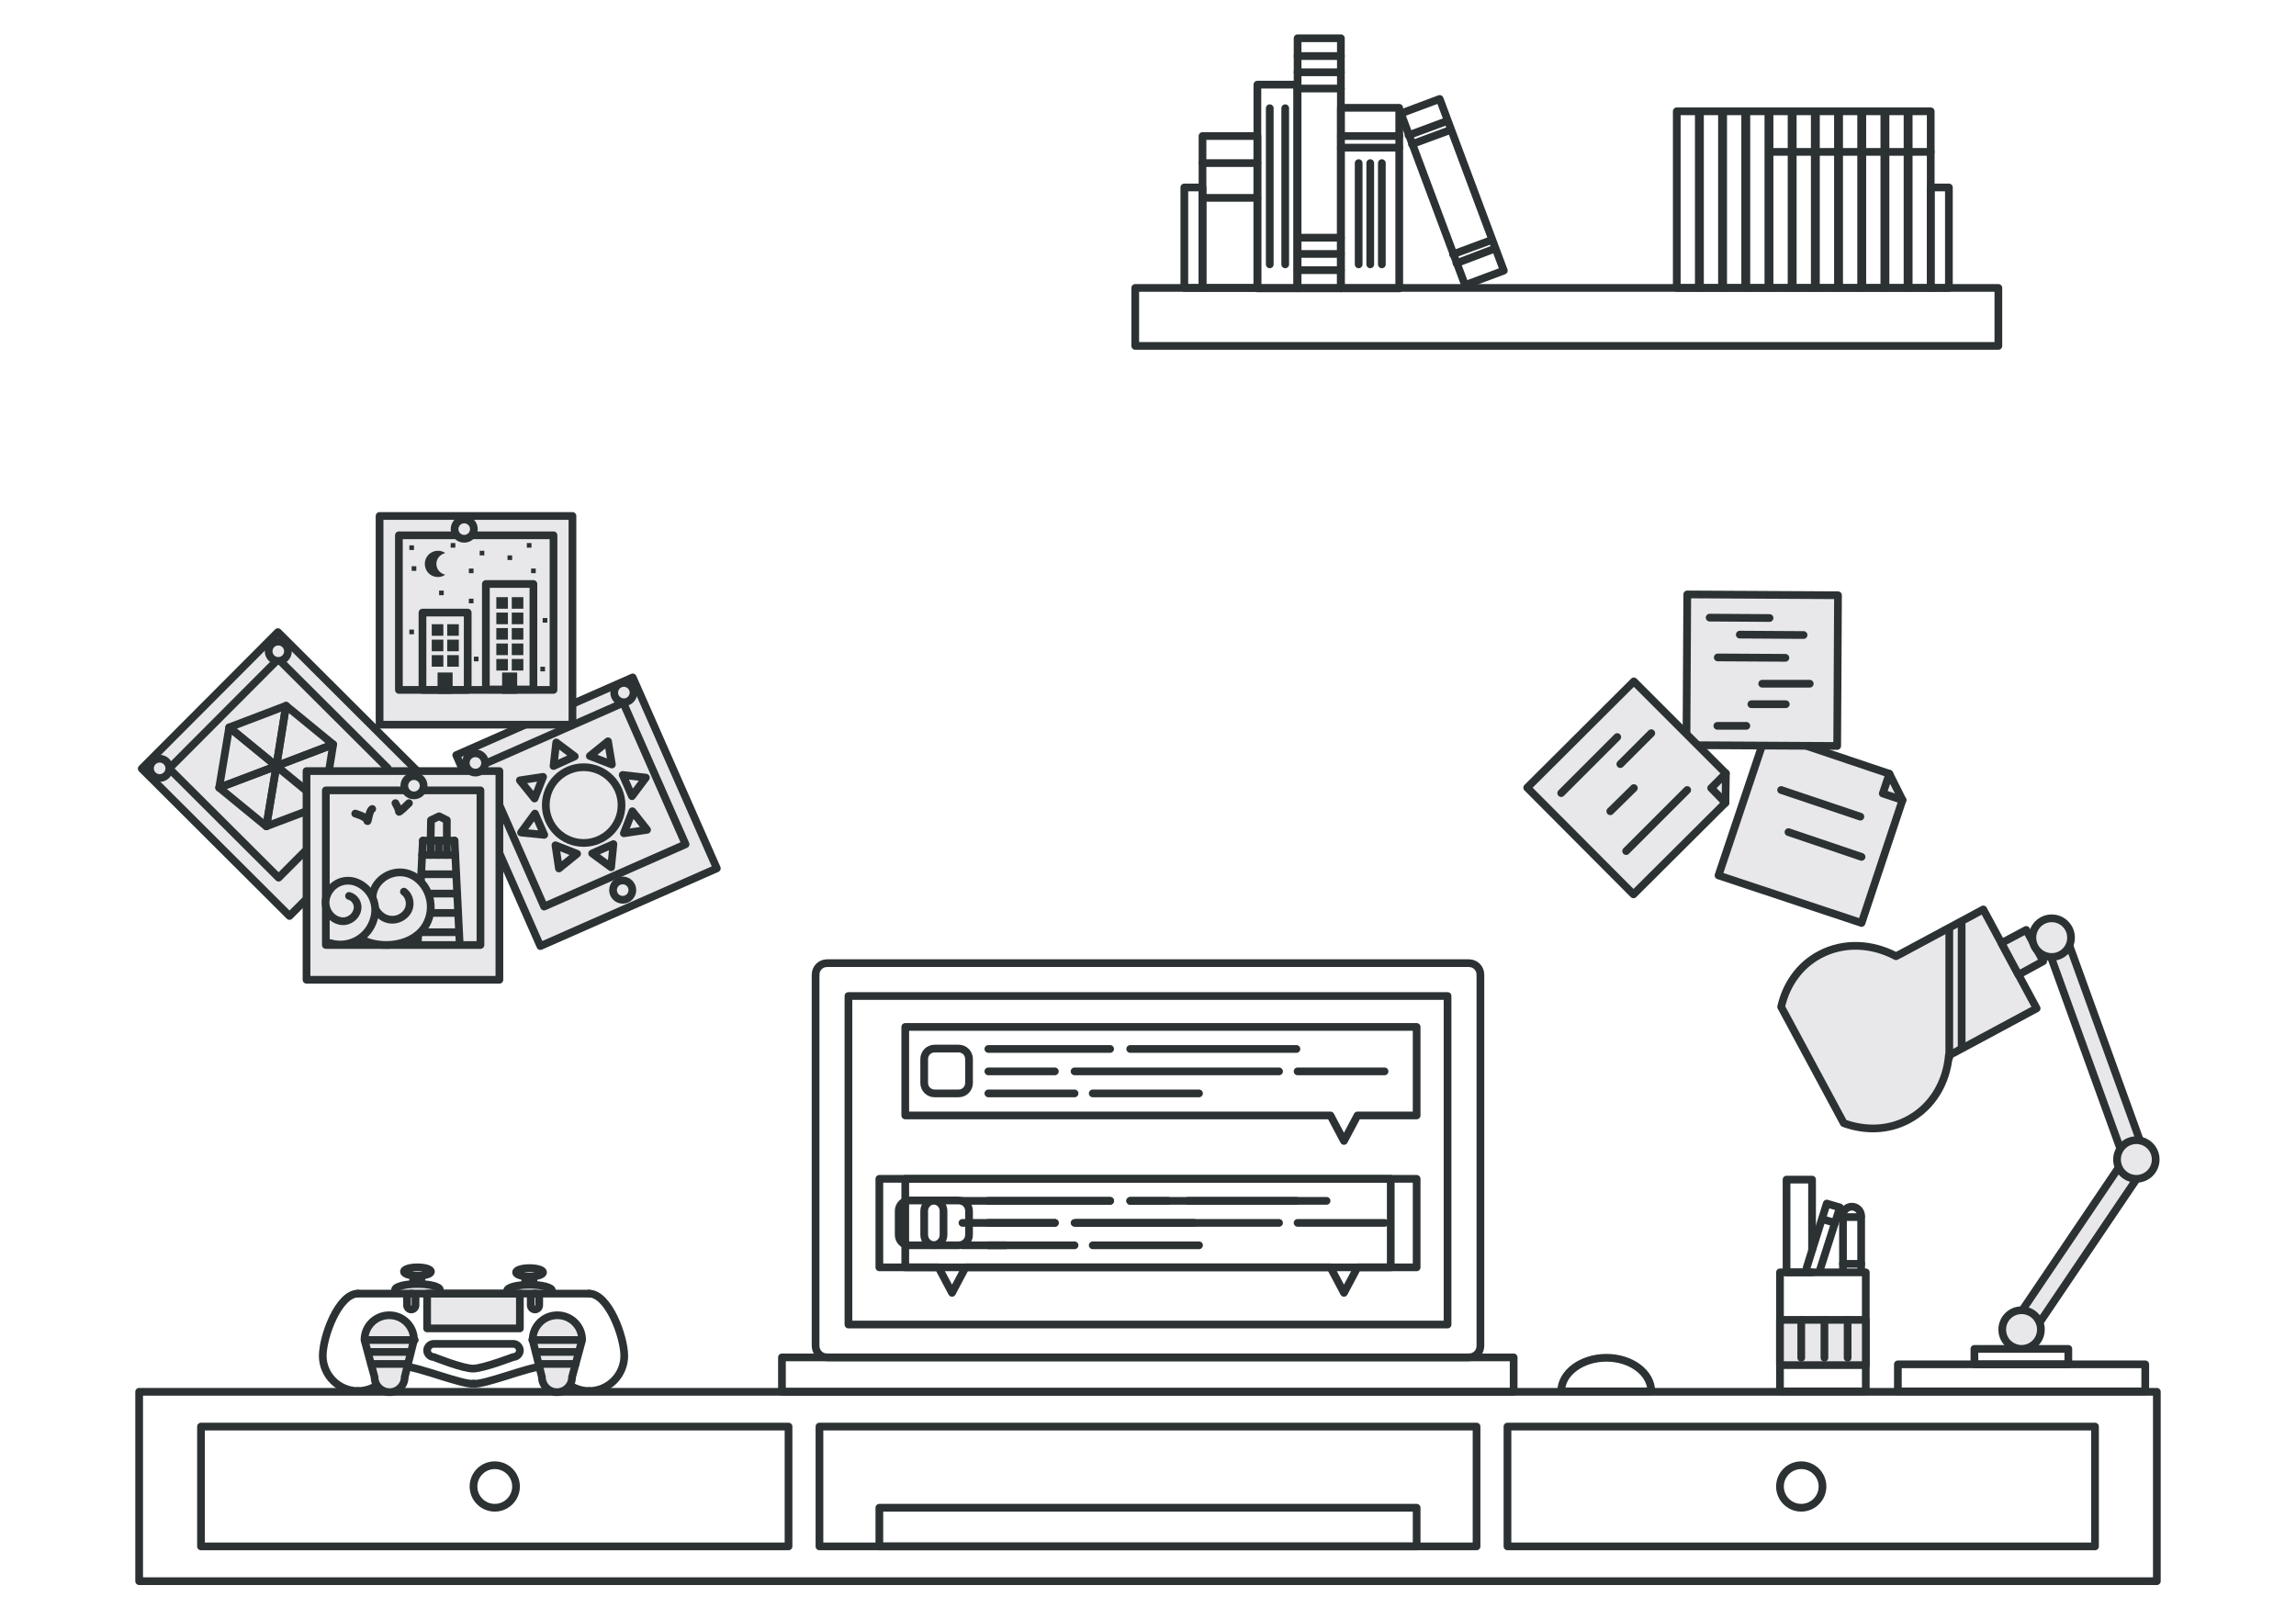 <svg xmlns="http://www.w3.org/2000/svg" viewBox="0 0 594 419" class="mainimg">
    
<style type="text/css">
<![CDATA[
    .st0{fill:none;stroke:#2C3233;stroke-width:2;stroke-linecap:round;stroke-linejoin:round;}
    .st1{fill:#E8E8EB;stroke:#2C3233;stroke-width:2;stroke-linecap:round;stroke-linejoin:round;}
    .st2{fill:none;stroke:#2C3233;stroke-width:2;stroke-linecap:round;}
    .st3{display:inline;fill:#E8E8EB;stroke:#2C3233;stroke-width:3;stroke-linecap:round;stroke-linejoin:round;}
    .st4{fill:#2C3233;}
    .st5{display:none;}
]]>
</style>
                    <g id="Layer_1">
                        <g>
                            <rect id="Keyboard" x="227.5" y="390.1" class="st0" width="139" height="10"/>
                            <g id="Desk">
                                <rect id="Outer" x="36" y="360.1" class="st0" width="522" height="49"/>
                                <rect id="Recession" x="212" y="369.1" class="st0" width="170" height="31"/>
                                <rect id="Drawer_1_" x="52" y="369.1" class="st0" width="152" height="31"/>
                                <rect id="Drawer" x="390" y="369.1" class="st0" width="152" height="31"/>
                                <circle id="Handle_1_" class="st0" cx="128" cy="384.6" r="5.5"/>
                                <circle id="Handle" class="st0" cx="466" cy="384.6" r="5.5"/>
                            </g>
                            <g id="Laptop">
                                <rect id="Base" x="202.3" y="351.2" class="st0" width="189.3" height="8.9"/>
                                <g id="Top">
                                    <g id="Chat_Box_1_1_">
                                        <polygon id="Chat_Box_1_" class="st0" points="227.5,305 359.8,305 359.8,327.9 249.8,327.9 246.3,334.5 242.8,327.9 
                                        227.5,327.9                     "/>
                                        <g id="Contents_1_">
                                            <path id="Avatar_1_" class="st0" d="M232.5,319.5c0,1.5,1.2,2.7,2.7,2.7h6.2c1.5,0,2.7-1.2,2.7-2.7v-6.2
                                            c0-1.5-1.2-2.7-2.7-2.7h-6.2c-1.5,0-2.7,1.2-2.7,2.7V319.5z"/>
                                            <g id="Text_1_">
                                                <g id="Top_Line_1_">
                                                    <line id="Writing_13_" class="st0" x1="249" y1="310.7" x2="287.2" y2="310.7"/>
                                                    <line id="Writing_12_" class="st0" x1="292.4" y1="310.7" x2="302.2" y2="310.7"/>
                                                    <line id="Writing_7_" class="st0" x1="307.4" y1="310.7" x2="343.2" y2="310.7"/>
                                                </g>
                                                <g id="Middle_Line_1_">
                                                    <line id="Writing_11_" class="st0" x1="249" y1="316.4" x2="272.9" y2="316.4"/>
                                                    <line id="Writing_9_" class="st0" x1="278.5" y1="316.4" x2="308.9" y2="316.4"/>
                                                </g>
                                                <g id="Bottom_Line_1_">
                                                    <line id="Writing_8_" class="st0" x1="249" y1="322.2" x2="260.2" y2="322.2"/>
                                                </g>
                                            </g>
                                        </g>
                                    </g>
                                    <g id="Chat_Box_1">
                                        <polygon id="Chat_Box" class="st0" points="366.5,265.7 234.2,265.7 234.2,288.6 344.2,288.6 347.7,295.2 351.2,288.6 
                                        366.5,288.6                     "/>
                                        <g id="Contents">
                                            <path id="Avatar" class="st0" d="M250.7,280.2c0,1.5-1.2,2.7-2.7,2.7h-6.2c-1.5,0-2.7-1.2-2.7-2.7v-6.2c0-1.5,1.2-2.7,2.7-2.7
                                            h6.2c1.5,0,2.7,1.2,2.7,2.7V280.2z"/>
                                            <g id="Text">
                                                <g id="Top_Line">
                                                    <line id="Writing_6_" class="st0" x1="255.7" y1="271.4" x2="287.2" y2="271.4"/>
                                                    <line id="Writing_5_" class="st0" x1="292.4" y1="271.4" x2="335.4" y2="271.4"/>
                                                </g>
                                                <g id="Middle_Line">
                                                    <line id="Writing_4_" class="st0" x1="255.7" y1="277.2" x2="272.9" y2="277.2"/>
                                                    <line id="Writing_3_" class="st0" x1="335.7" y1="277.2" x2="358.2" y2="277.2"/>
                                                    <line id="Writing_2_" class="st0" x1="278" y1="277.2" x2="330.9" y2="277.2"/>
                                                </g>
                                                <g id="Bottom_Line">
                                                    <line id="Writing_1_" class="st0" x1="255.7" y1="282.9" x2="278" y2="282.9"/>
                                                    <line id="Writing" class="st0" x1="282.7" y1="282.9" x2="310.2" y2="282.9"/>
                                                </g>
                                            </g>
                                        </g>
                                    </g>
                                    <g id="Chat_Box_1_2_">
                                        <polygon id="Chat_Box_2_" class="st0" points="366.5,305 234.2,305 234.2,327.9 344.2,327.9 347.7,334.5 351.2,327.9 
                                        366.5,327.9                     "/>
                                        <g id="Contents_2_">
                                            <path id="Avatar_2_" class="st0" d="M250.7,319.5c0,1.5-1.2,2.7-2.7,2.7h-6.2c-1.5,0-2.7-1.2-2.7-2.7v-6.2
                                            c0-1.5,1.2-2.7,2.7-2.7h6.2c1.5,0,2.7,1.2,2.7,2.7V319.5z"/>
                                            <g id="Text_2_">
                                                <g id="Top_Line_2_">
                                                    <line id="Writing_19_" class="st0" x1="255.7" y1="310.7" x2="287.2" y2="310.7"/>
                                                    <line id="Writing_18_" class="st0" x1="292.4" y1="310.7" x2="335.4" y2="310.7"/>
                                                </g>
                                                <g id="Middle_Line_2_">
                                                    <line id="Writing_17_" class="st0" x1="255.7" y1="316.4" x2="272.9" y2="316.4"/>
                                                    <line id="Writing_16_" class="st0" x1="335.7" y1="316.4" x2="358.2" y2="316.4"/>
                                                    <line id="Writing_15_" class="st0" x1="278" y1="316.4" x2="330.9" y2="316.4"/>
                                                </g>
                                                <g id="Bottom_Line_2_">
                                                    <line id="Writing_14_" class="st0" x1="255.7" y1="322.2" x2="278" y2="322.2"/>
                                                    <line id="Writing_10_" class="st0" x1="282.7" y1="322.2" x2="310.2" y2="322.2"/>
                                                </g>
                                            </g>
                                        </g>
                                    </g>
                                    <rect id="Screen" x="219.5" y="257.7" class="st0" width="155" height="85"/>
                                    <g id="Case">
                                        <path class="st0" d="M211,348.2c0,1.7,1.3,3,3,3h166c1.7,0,3-1.3,3-3v-96c0-1.7-1.3-3-3-3H214c-1.7,0-3,1.3-3,3V348.2z"/>
                                    </g>
                                    <circle id="Webcam" class="st0" cx="297" cy="253.5" r="0"/>
                                </g>
                            </g>
                            <path id="Mouse" class="st0" d="M415.6,351.3c-6.4,0-11.7,3.9-11.7,8.7h23.3C427.2,355.2,422,351.3,415.6,351.3z"/>
                            <rect id="Pot" x="460.5" y="329.2" class="st0" width="22.2" height="30.8"/>
                            <polyline id="Ruler_1_" class="st0" points="468.8,323.4 468.8,305.2 462.2,305.2 462.2,329.2 468.8,329.2         "/>
                            <g id="Pot_Label">
                                <rect id="Label" x="460.5" y="341.5" class="st1" width="22.2" height="11.7"/>
                                <line id="Line_2_" class="st0" x1="466" y1="341.5" x2="466" y2="351.3"/>
                                <line id="Line_1_" class="st0" x1="472" y1="341.5" x2="472" y2="351.3"/>
                                <line id="Line" class="st0" x1="478" y1="341.5" x2="478" y2="351.3"/>
                            </g>
                            <g id="Pencil_1_">
                                <polyline id="Pencil_2_" class="st0" points="470.7,329 476,312.4 472.6,311.4 467.4,328          "/>
                                <line id="Rubber" class="st0" x1="471.4" y1="315.4" x2="474.7" y2="316.4"/>
                            </g>
                            <g id="Pen">
                                <polyline class="st0" points="481.5,329 481.5,314.9 479.1,314.9 476.8,314.9 476.8,329           "/>
                                <path class="st0" d="M481.5,314.6c0-1.3-1.1-2.4-2.4-2.4c-1.3,0-2.4,1.1-2.4,2.4"/>
                                <line class="st0" x1="476.8" y1="327" x2="481.5" y2="327"/>
                            </g>
                            <g id="PS4_Controller">
                                <g>
                                    <path class="st0" d="M92.6,334.7c-5,0-9.1,11.1-9.1,16.1c0,5,4.1,9.1,9.1,9.1"/>
                                    <path class="st0" d="M92.6,359.9c3.4,0,6.4-1.9,7.9-4.7c0,0,1.6-1.6,4.4-1.6c3.1,0,15,4.8,17.6,4.4"/>
                                    <g id="Bumper">
                                        <path class="st1" d="M104.7,356.3c0,2.1-1.7,3.9-3.9,3.9l0,0c-2.1,0-3.9-1.7-3.9-3.9l-2.6-9.6c0-3.6,2.9-6.4,6.4-6.4l0,0
                                        c3.6,0,6.4,2.9,6.4,6.4L104.7,356.3z"/>
                                        <line class="st1" x1="94.4" y1="346.7" x2="107.3" y2="346.7"/>
                                        <line class="st1" x1="96" y1="349.8" x2="105.4" y2="349.8"/>
                                        <line class="st1" x1="96" y1="352.9" x2="105.4" y2="352.9"/>
                                    </g>
                                    <path class="st0" d="M122.4,334.7"/>
                                    <path class="st0" d="M92.6,334.7"/>
                                    <path class="st0" d="M152.4,334.7c5,0,9.1,11.1,9.1,16.1c0,5-4.1,9.1-9.1,9.1"/>
                                    <path class="st0" d="M152.4,359.9c-3.4,0-6.4-1.9-7.9-4.7c0,0-1.6-1.6-4.4-1.6c-3.1,0-15,4.8-17.6,4.4"/>
                                    <g id="Bumper_1_">
                                        <path class="st1" d="M140.2,356.3c0,2.1,1.7,3.9,3.9,3.9l0,0c2.1,0,3.9-1.7,3.9-3.9l2.6-9.6c0-3.6-2.9-6.4-6.4-6.4l0,0
                                        c-3.6,0-6.4,2.9-6.4,6.4L140.2,356.3z"/>
                                        <line class="st1" x1="150.5" y1="346.7" x2="137.7" y2="346.7"/>
                                        <line class="st1" x1="148.9" y1="349.8" x2="139.6" y2="349.8"/>
                                        <line class="st1" x1="148.9" y1="352.9" x2="139.6" y2="352.9"/>
                                    </g>
                                    <path class="st0" d="M122.5,334.7"/>
                                    <path class="st0" d="M152.4,334.7"/>
                                </g>
                                <g>
                                    <g>
                                        <path class="st1" d="M102.2,333.7c0-0.8,2.6-1.5,5.8-1.5s5.8,0.7,5.8,1.5"/>
                                        <ellipse class="st1" cx="108" cy="329" rx="3.5" ry="1.1"/>
                                        <rect x="106.9" y="330.2" class="st1" width="2.1" height="1.5"/>
                                    </g>
                                    <g>
                                        <path class="st1" d="M131.2,333.9c0-0.8,2.6-1.5,5.8-1.5s5.8,0.7,5.8,1.5"/>
                                        <ellipse class="st1" cx="137" cy="329.2" rx="3.5" ry="1.1"/>
                                        <rect x="135.9" y="330.3" class="st1" width="2.1" height="1.5"/>
                                    </g>
                                </g>
                                <g>
                                    <rect x="110.5" y="334.7" class="st1" width="24" height="9"/>
                                    <path class="st1" d="M107.5,337.7c0,0.6-0.5,1.1-1.1,1.1l0,0c-0.6,0-1.1-0.5-1.1-1.1v-1.9c0-0.6,0.5-1.1,1.1-1.1l0,0
                                    c0.6,0,1.1,0.5,1.1,1.1V337.7z"/>
                                    <path class="st1" d="M139.5,337.7c0,0.6-0.5,1.1-1.1,1.1l0,0c-0.6,0-1.1-0.5-1.1-1.1v-1.9c0-0.6,0.5-1.1,1.1-1.1l0,0
                                    c0.6,0,1.1,0.5,1.1,1.1V337.7z"/>
                                </g>
                                <line class="st0" x1="92.6" y1="334.7" x2="152.4" y2="334.7"/>
                                <path id="Light" class="st0" d="M134.5,349.4c0,0.9-0.8,1.7-1.7,1.7c0,0-7.6,2.9-10.3,3c-2.6,0.1-10.3-3-10.3-3
                                c-0.9,0-1.7-0.8-1.7-1.7l0,0c0-0.9,0.8-1.7,1.7-1.7h20.6C133.7,347.7,134.5,348.5,134.5,349.4L134.5,349.4z"/>
                            </g>
                            <g id="Polaroids">
                                <g id="Polaroid_2">
                                    <g id="Polaroid_1_">

                                        <rect x="126.8" y="183.1" transform="matrix(0.915 -0.403 0.403 0.915 -71.778 78.936)" class="st1 col1" width="49.9" height="54"/>

                                        <rect x="131" y="188.3" transform="matrix(0.915 -0.403 0.403 0.915 -71.105 78.457)" class="st1" width="40" height="40"/>
                                    </g>
                                    <g id="Picture_1_">
                                        <circle class="st0 col2" cx="151" cy="208.3" r="9.8"/>
                                        <g>
                                            <polygon class="st0 col2" points="143.2,198.2 143.9,192.1 148.7,195.7                        "/>
                                            <polygon class="st0 col2" points="158.7,218.4 158.1,224.4 153.2,220.8                        "/>
                                        </g>
                                        <g>
                                            <polygon class="st0 col2" points="140.8,216 134.8,215.4 138.4,210.5                      "/>
                                            <polygon class="st0 col2" points="161.1,200.5 167.1,201.2 163.5,206                      "/>
                                        </g>
                                        <g>
                                            <polygon class="st0 col2" points="138.3,206.6 134.5,201.9 140.5,201                      "/>
                                            <polygon class="st0 col2" points="163.6,209.9 167.4,214.7 161.4,215.6                        "/>
                                        </g>
                                        <g>
                                            <polygon class="st0 col2" points="149.3,220.9 144.6,224.7 143.7,218.7                        "/>
                                            <polygon class="st0 col2" points="152.6,195.6 157.3,191.8 158.3,197.8                        "/>
                                        </g>
                                    </g>
                                </g>
                                <g id="Polaroid_3">
                                    <g id="Polaroid_2_">
                                        <rect x="98.2" y="133.5" class="st1 col1" width="49.9" height="54"/>
                                        <rect x="103.2" y="138.5" class="st1 col4" width="40" height="40"/>
                                    </g>
                                    <g id="Picture_2_">
                                        <g>
                                            <rect x="125.7" y="151.1" class="st0 col5" width="12.3" height="27.3"/>
                                            <rect x="109.3" y="158.5" class="st0 col5" width="11.7" height="20"/>
                                            <g>
                                                <rect x="112.7" y="162.5" class="st2" width="1" height="1"/>
                                                <rect x="116.7" y="162.5" class="st2" width="1" height="1"/>
                                            </g>
                                            <g>
                                                <rect x="112.7" y="166.5" class="st2" width="1" height="1"/>
                                                <rect x="116.7" y="166.5" class="st2" width="1" height="1"/>
                                            </g>
                                            <g>
                                                <rect x="112.7" y="170.5" class="st2" width="1" height="1"/>
                                                <rect x="116.7" y="170.5" class="st2" width="1" height="1"/>
                                            </g>
                                            <rect x="114.2" y="175" class="st2" width="1.9" height="3.5"/>
                                            <g>
                                                <rect x="129.4" y="155.5" class="st2" width="1" height="1"/>
                                                <rect x="133.4" y="155.5" class="st2" width="1" height="1"/>
                                            </g>
                                            <g>
                                                <rect x="129.4" y="159.5" class="st2" width="1" height="1"/>
                                                <rect x="133.4" y="159.5" class="st2" width="1" height="1"/>
                                            </g>
                                            <g>
                                                <rect x="129.4" y="163.5" class="st2" width="1" height="1"/>
                                                <rect x="133.4" y="163.5" class="st2" width="1" height="1"/>
                                            </g>
                                            <g>
                                                <rect x="129.4" y="167.5" class="st2" width="1" height="1"/>
                                                <rect x="133.4" y="167.5" class="st2" width="1" height="1"/>
                                            </g>
                                            <g>
                                                <rect x="129.4" y="171.5" class="st2" width="1" height="1"/>
                                                <rect x="133.4" y="171.5" class="st2" width="1" height="1"/>
                                            </g>
                                            <rect x="130.9" y="175" class="st2" width="1.9" height="3.5"/>
                                        </g>
                                        <g>
                                            <path class="st4" d="M112.9,145.9c0-1.4,1-2.5,2.3-2.8c-0.5-0.4-1.2-0.6-1.9-0.6c-1.9,0-3.4,1.5-3.4,3.4
                                            c0,1.9,1.5,3.4,3.4,3.4c0.7,0,1.3-0.2,1.9-0.6C113.9,148.4,112.9,147.3,112.9,145.9z"/>
                                            <rect x="124.1" y="142.5" class="st4" width="1.2" height="1.2"/>
                                            <rect x="121.3" y="147.1" class="st4" width="1.2" height="1.2"/>
                                            <rect x="131.3" y="143.7" class="st4" width="1.2" height="1.2"/>
                                            <rect x="136.3" y="140.5" class="st4" width="1.2" height="1.2"/>
                                            <rect x="137.4" y="147.1" class="st4" width="1.2" height="1.2"/>
                                            <rect x="113.6" y="152.8" class="st4" width="1.2" height="1.2"/>
                                            <rect x="116.6" y="140.5" class="st4" width="1.2" height="1.2"/>
                                            <rect x="106.5" y="146.5" class="st4" width="1.2" height="1.2"/>
                                            <rect x="105.9" y="162.9" class="st4" width="1.2" height="1.2"/>
                                            <rect x="122.6" y="169.9" class="st4" width="1.2" height="1.2"/>
                                            <rect x="121.3" y="154.9" class="st4" width="1.2" height="1.2"/>
                                            <rect x="140.4" y="159.9" class="st4" width="1.2" height="1.2"/>
                                            <rect x="139.8" y="172.5" class="st4" width="1.2" height="1.2"/>
                                            <rect x="105.9" y="141.1" class="st4" width="1.2" height="1.2"/>
                                        </g>
                                    </g>
                                </g>
                                <g id="Polaroid_4">
                                    <g id="Polaroid_3_">

                                        <rect x="48.5" y="173.2" transform="matrix(0.706 -0.708 0.708 0.706 -120.199 110.931)" class="st1 col1" width="49.9" height="54"/>

                                        <rect x="52.1" y="178.8" transform="matrix(0.706 -0.708 0.708 0.706 -119.608 109.496)" class="st1" width="40" height="40"/>
                                    </g>
                                    <g id="Umbrella">
                                        <polygon class="st0 col2" points="59.3,188.2 56.7,203.8 71.5,198.2                   "/>
                                        <polygon class="st0 col3" points="74,182.6 59.3,188.2 71.5,198.2                     "/>
                                        <polygon class="st0 col2" points="86.2,192.6 74,182.6 71.5,198.2                     "/>
                                        <polygon class="st0 col3" points="71.5,198.2 83.7,208.2 86.2,192.6                   "/>
                                        <polygon class="st0 col2" points="68.9,213.8 83.7,208.2 71.5,198.2                   "/>
                                        <polygon class="st0 col3" points="56.7,203.8 68.9,213.8 71.5,198.2                   "/>
                                    </g>
                                </g>
                                <g id="Polaroid_1">
                                    <g id="Polaroid">
                                        <rect x="79.3" y="199.5" class="st1 col1" width="49.9" height="54"/>
                                        <rect x="84.3" y="204.5" class="st1" width="40" height="40"/>
                                    </g>
                                    <g id="Picture">
                                        <line class="st0" x1="117.6" y1="217.5" x2="118.9" y2="243.7"/>
                                        <line class="st0" x1="108.1" y1="243.7" x2="109.4" y2="217.5"/>
                                        <line class="st0" x1="109.2" y1="221.2" x2="117.8" y2="221.2"/>
                                        <line class="st0" x1="109.2" y1="226.2" x2="118" y2="226.2"/>
                                        <line class="st0" x1="108.7" y1="231.2" x2="118.3" y2="231.2"/>
                                        <line class="st0" x1="108.5" y1="236.2" x2="118.3" y2="236.2"/>
                                        <line class="st0" x1="108.2" y1="241.2" x2="118.7" y2="241.2"/>
                                        <line class="st0" x1="109.4" y1="217.5" x2="117.6" y2="217.5"/>
                                        <polygon class="st0" points="115.6,212.2 113.6,211.2 111.5,212.2 111.4,217.5 115.6,217.5                    "/>
                                        <line class="st0" x1="111.4" y1="217.5" x2="111.4" y2="221.2"/>
                                        <line class="st0" x1="113.5" y1="217.5" x2="113.5" y2="221.2"/>
                                        <line class="st0" x1="115.6" y1="217.5" x2="115.6" y2="221.2"/>
                                        <path class="st1" d="M91.9,242.1c5.1,3.7,14.1,3.2,17.8-2c3-4.2,2-10-2-13c-3.3-2.4-7.8-1.6-10.2,1.7c-1.9,2.7-1.3,6.4,1.3,8.3
                                        c2.1,1.5,5,1,6.5-1.1c1.2-1.7,0.8-4.1-0.8-5.3"/>
                                        <path class="st1" d="M85.4,244c4.9,1.5,10.1-1.4,11.4-6.5c1.1-4-1.2-8.2-5.1-9.4c-3.2-0.9-6.4,0.9-7.3,4.1
                                        c-0.7,2.6,0.8,5.3,3.3,6c2,0.6,4.1-0.6,4.7-2.6c0.5-1.6-0.5-3.4-2.1-3.8"/>
                                        <path class="st1 bird" d="M91.9,210.5c0,0,2.9,0.8,3.1,1.8c0.2,1,0.4-2.6,1.3-3"/>
                                        <path class="st1 bird" d="M102.3,207.8c0,0,1,1.7,0.9,2.2c-0.1,0.5,2.6-2.2,2.6-2.2"/>
                                    </g>
                                </g>
                                <circle id="Pin_6_" class="st1" cx="107.1" cy="203.3" r="2.5"/>
                                <circle id="Pin_5_" class="st1" cx="123" cy="197.4" r="2.5"/>
                                <circle id="Pin_4_" class="st1" cx="161.4" cy="179.2" r="2.5"/>
                                <circle id="Pin_3_" class="st1" cx="120.1" cy="136.9" r="2.5"/>
                                <circle id="Pin_2_" class="st1" cx="72" cy="168.5" r="2.5"/>
                                <circle id="Pin_1_" class="st1" cx="41.3" cy="198.8" r="2.5"/>
                                <circle id="Pin" class="st1" cx="161.1" cy="230.3" r="2.5"/>
                            </g>
                            <g id="Post-Its">
                                <g id="Post-It_3">
                                    <g>
                                        <polygon class="st1" points="444.6,226.5 481.6,238.8 492.2,207 488.8,200.2 457,189.5                    "/>
                                        <polyline class="st0" points="492.2,207 487.1,205.3 488.8,200.2                     "/>
                                    </g>
                                    <g>
                                        <line class="st0" x1="460.8" y1="204.4" x2="481.3" y2="211.3"/>
                                        <line class="st0" x1="462.7" y1="215.3" x2="481.6" y2="221.7"/>
                                    </g>
                                </g>
                                <g id="Post-It_2">

                                    <rect x="436.4" y="153.9" transform="matrix(1 5.384210e-03 -5.384210e-03 1 0.94 -2.452)" class="st1" width="39" height="39"/>
                                    <g>
                                        <line class="st0" x1="442.3" y1="159.8" x2="457.8" y2="159.9"/>
                                        <line class="st0" x1="450.1" y1="164.2" x2="466.6" y2="164.3"/>
                                        <line class="st0" x1="444.4" y1="170.1" x2="461.9" y2="170.2"/>
                                        <line class="st0" x1="455.9" y1="176.9" x2="468.2" y2="176.9"/>
                                        <line class="st0" x1="444.3" y1="187.8" x2="451.8" y2="187.8"/>
                                        <line class="st0" x1="453.1" y1="182.2" x2="462" y2="182.2"/>
                                    </g>
                                </g>
                                <g id="Post-It_1">
                                    <g>
                                        <polygon class="st1" points="395.1,203.8 422.6,231.4 446.4,207.7 446.5,200.1 422.7,176.3                    "/>
                                        <polyline class="st0" points="446.4,207.7 442.7,203.9 446.5,200.1                   "/>
                                    </g>
                                    <g>
                                        <line class="st0" x1="403.9" y1="205.2" x2="418.4" y2="190.7"/>
                                        <line class="st0" x1="419.2" y1="197.7" x2="427.2" y2="189.7"/>
                                        <line class="st0" x1="420.7" y1="220.2" x2="436.5" y2="204.4"/>
                                        <line class="st0" x1="416.6" y1="209.9" x2="422.7" y2="203.9"/>
                                    </g>
                                </g>
                            </g>
                            <g id="Shelf_1_">
                                <rect id="Shelf" x="293.7" y="74.5" class="st0" width="223.3" height="15"/>
                                <g id="Stands">
                                    <rect x="306.4" y="48.5" class="st0" width="4.7" height="26"/>
                                    <rect x="499.5" y="48.5" class="st0" width="4.7" height="26"/>
                                </g>
                            </g>
                            <g id="Books">
                                <g>
                                    <line class="st0" x1="311.1" y1="51.2" x2="325.3" y2="51.2"/>
                                    <rect x="311.1" y="35.2" class="st0" width="14.2" height="39.3"/>
                                    <line class="st0" x1="311.1" y1="42.2" x2="325.3" y2="42.2"/>
                                </g>
                                <g>
                                    <rect x="325.3" y="21.9" class="st0" width="10.3" height="52.7"/>
                                    <g>
                                        <line class="st0" x1="328.5" y1="28" x2="328.5" y2="68.4"/>
                                        <line class="st0" x1="332.5" y1="28" x2="332.5" y2="68.4"/>
                                    </g>
                                </g>
                                <g>
                                    <rect x="335.7" y="9.9" class="st0" width="11.2" height="64.7"/>
                                    <g>
                                        <g>
                                            <line class="st0" x1="335.7" y1="14.5" x2="346.9" y2="14.5"/>
                                            <line class="st0" x1="335.7" y1="18.7" x2="346.9" y2="18.7"/>
                                            <line class="st0" x1="335.7" y1="22.9" x2="346.9" y2="22.9"/>
                                        </g>
                                        <g>
                                            <line class="st0" x1="335.7" y1="61.5" x2="346.9" y2="61.5"/>
                                            <line class="st0" x1="335.7" y1="65.7" x2="346.9" y2="65.7"/>
                                            <line class="st0" x1="335.7" y1="69.9" x2="346.9" y2="69.9"/>
                                        </g>
                                    </g>
                                </g>
                                <g>
                                    <rect x="346.9" y="27.9" class="st0" width="15.1" height="46.7"/>
                                    <line class="st0" x1="346.9" y1="35.2" x2="362" y2="35.2"/>
                                    <line class="st0" x1="346.9" y1="38.2" x2="362" y2="38.2"/>
                                    <g>
                                        <line class="st0" x1="351.5" y1="42.2" x2="351.5" y2="68.4"/>
                                        <line class="st0" x1="354.5" y1="42.2" x2="354.5" y2="68.4"/>
                                        <line class="st0" x1="357.5" y1="42.2" x2="357.5" y2="68.4"/>
                                    </g>
                                </g>
                                <g>
                                    <rect x="370.3" y="26" transform="matrix(0.937 -0.35 0.35 0.937 6.366 134.591)" class="st0" width="10.7" height="47.4"/>
                                    <g>
                                        <g>
                                            <line class="st0" x1="364.4" y1="35" x2="374.4" y2="31.3"/>
                                            <line class="st0" x1="365.3" y1="37.3" x2="375.3" y2="33.6"/>
                                        </g>
                                        <g>
                                            <line class="st0" x1="375.9" y1="65.8" x2="385.9" y2="62.1"/>
                                            <line class="st0" x1="376.8" y1="68.1" x2="386.8" y2="64.3"/>
                                        </g>
                                    </g>
                                </g>
                            </g>
                            <g id="Games">
                                <g>
                                    <rect x="493.8" y="28.8" class="st0" width="5.7" height="45.7"/>
                                    <line class="st0" x1="493.8" y1="39.3" x2="499.5" y2="39.3"/>
                                </g>
                                <g>
                                    <rect x="487.8" y="28.8" class="st0" width="5.7" height="45.7"/>
                                    <line class="st0" x1="487.8" y1="39.3" x2="493.5" y2="39.3"/>
                                </g>
                                <g>
                                    <rect x="481.8" y="28.8" class="st0" width="5.7" height="45.7"/>
                                    <line class="st0" x1="481.8" y1="39.3" x2="487.5" y2="39.3"/>
                                </g>
                                <g>
                                    <rect x="475.8" y="28.8" class="st0" width="5.7" height="45.7"/>
                                    <line class="st0" x1="475.8" y1="39.3" x2="481.5" y2="39.3"/>
                                </g>
                                <g>
                                    <rect x="469.8" y="28.8" class="st0" width="5.7" height="45.7"/>
                                    <line class="st0" x1="469.8" y1="39.3" x2="475.5" y2="39.3"/>
                                </g>
                                <g>
                                    <rect x="463.8" y="28.8" class="st0" width="5.7" height="45.7"/>
                                    <line class="st0" x1="463.8" y1="39.3" x2="469.5" y2="39.3"/>
                                </g>
                                <g>
                                    <rect x="457.8" y="28.8" class="st0" width="5.7" height="45.7"/>
                                    <line class="st0" x1="457.8" y1="39.3" x2="463.5" y2="39.3"/>
                                </g>
                                <rect x="451.8" y="28.8" class="st0" width="5.7" height="45.7"/>
                                <rect x="445.8" y="28.8" class="st0" width="5.7" height="45.7"/>
                                <rect x="439.8" y="28.8" class="st0" width="5.7" height="45.7"/>
                                <rect x="433.8" y="28.8" class="st0" width="5.7" height="45.7"/>
                            </g>
                            <g id="Lamp">
                                <rect x="491" y="353" class="st0" width="64" height="7"/>
                                <rect x="510.8" y="349" class="st0" width="24.3" height="4"/>
                                <g>
                                    <path class="st1" d="M505.5,272.4l21.4-11.5l-13.8-25.6l-21.4,11.5l-1.2,0.6c-6.2-3.3-13.5-3.7-19.7-0.4
                                    c-5.3,2.8-8.7,7.8-10,13.5l16.2,30.1c5.5,2,11.5,1.9,16.7-0.9c6.2-3.3,9.9-9.6,10.5-16.7L505.5,272.4z"/>
                                    <polygon class="st1" points="528.6,248.7 524.2,240.6 517.8,244 522.2,252.2              "/>
                                </g>

                                <rect x="535.6" y="296.8" transform="matrix(0.829 0.56 -0.56 0.829 271.95 -246.314)" class="st1" width="5.5" height="48.8"/>
                                <circle class="st1" cx="523" cy="344" r="5"/>

                                <rect x="539" y="243.7" transform="matrix(-0.94 0.34 -0.34 -0.94 1143.384 341.568)" class="st1" width="5.5" height="54.8"/>
                                <circle class="st1" cx="530.8" cy="242.6" r="5"/>
                                <circle class="st1" cx="552.7" cy="300" r="5"/>
                                <line class="st0" x1="504.3" y1="240.6" x2="504.3" y2="273.6"/>
                                <line class="st0" x1="507.5" y1="239.3" x2="507.5" y2="271.1"/>
                            </g>
                        </g>
                    </g>
                </svg>